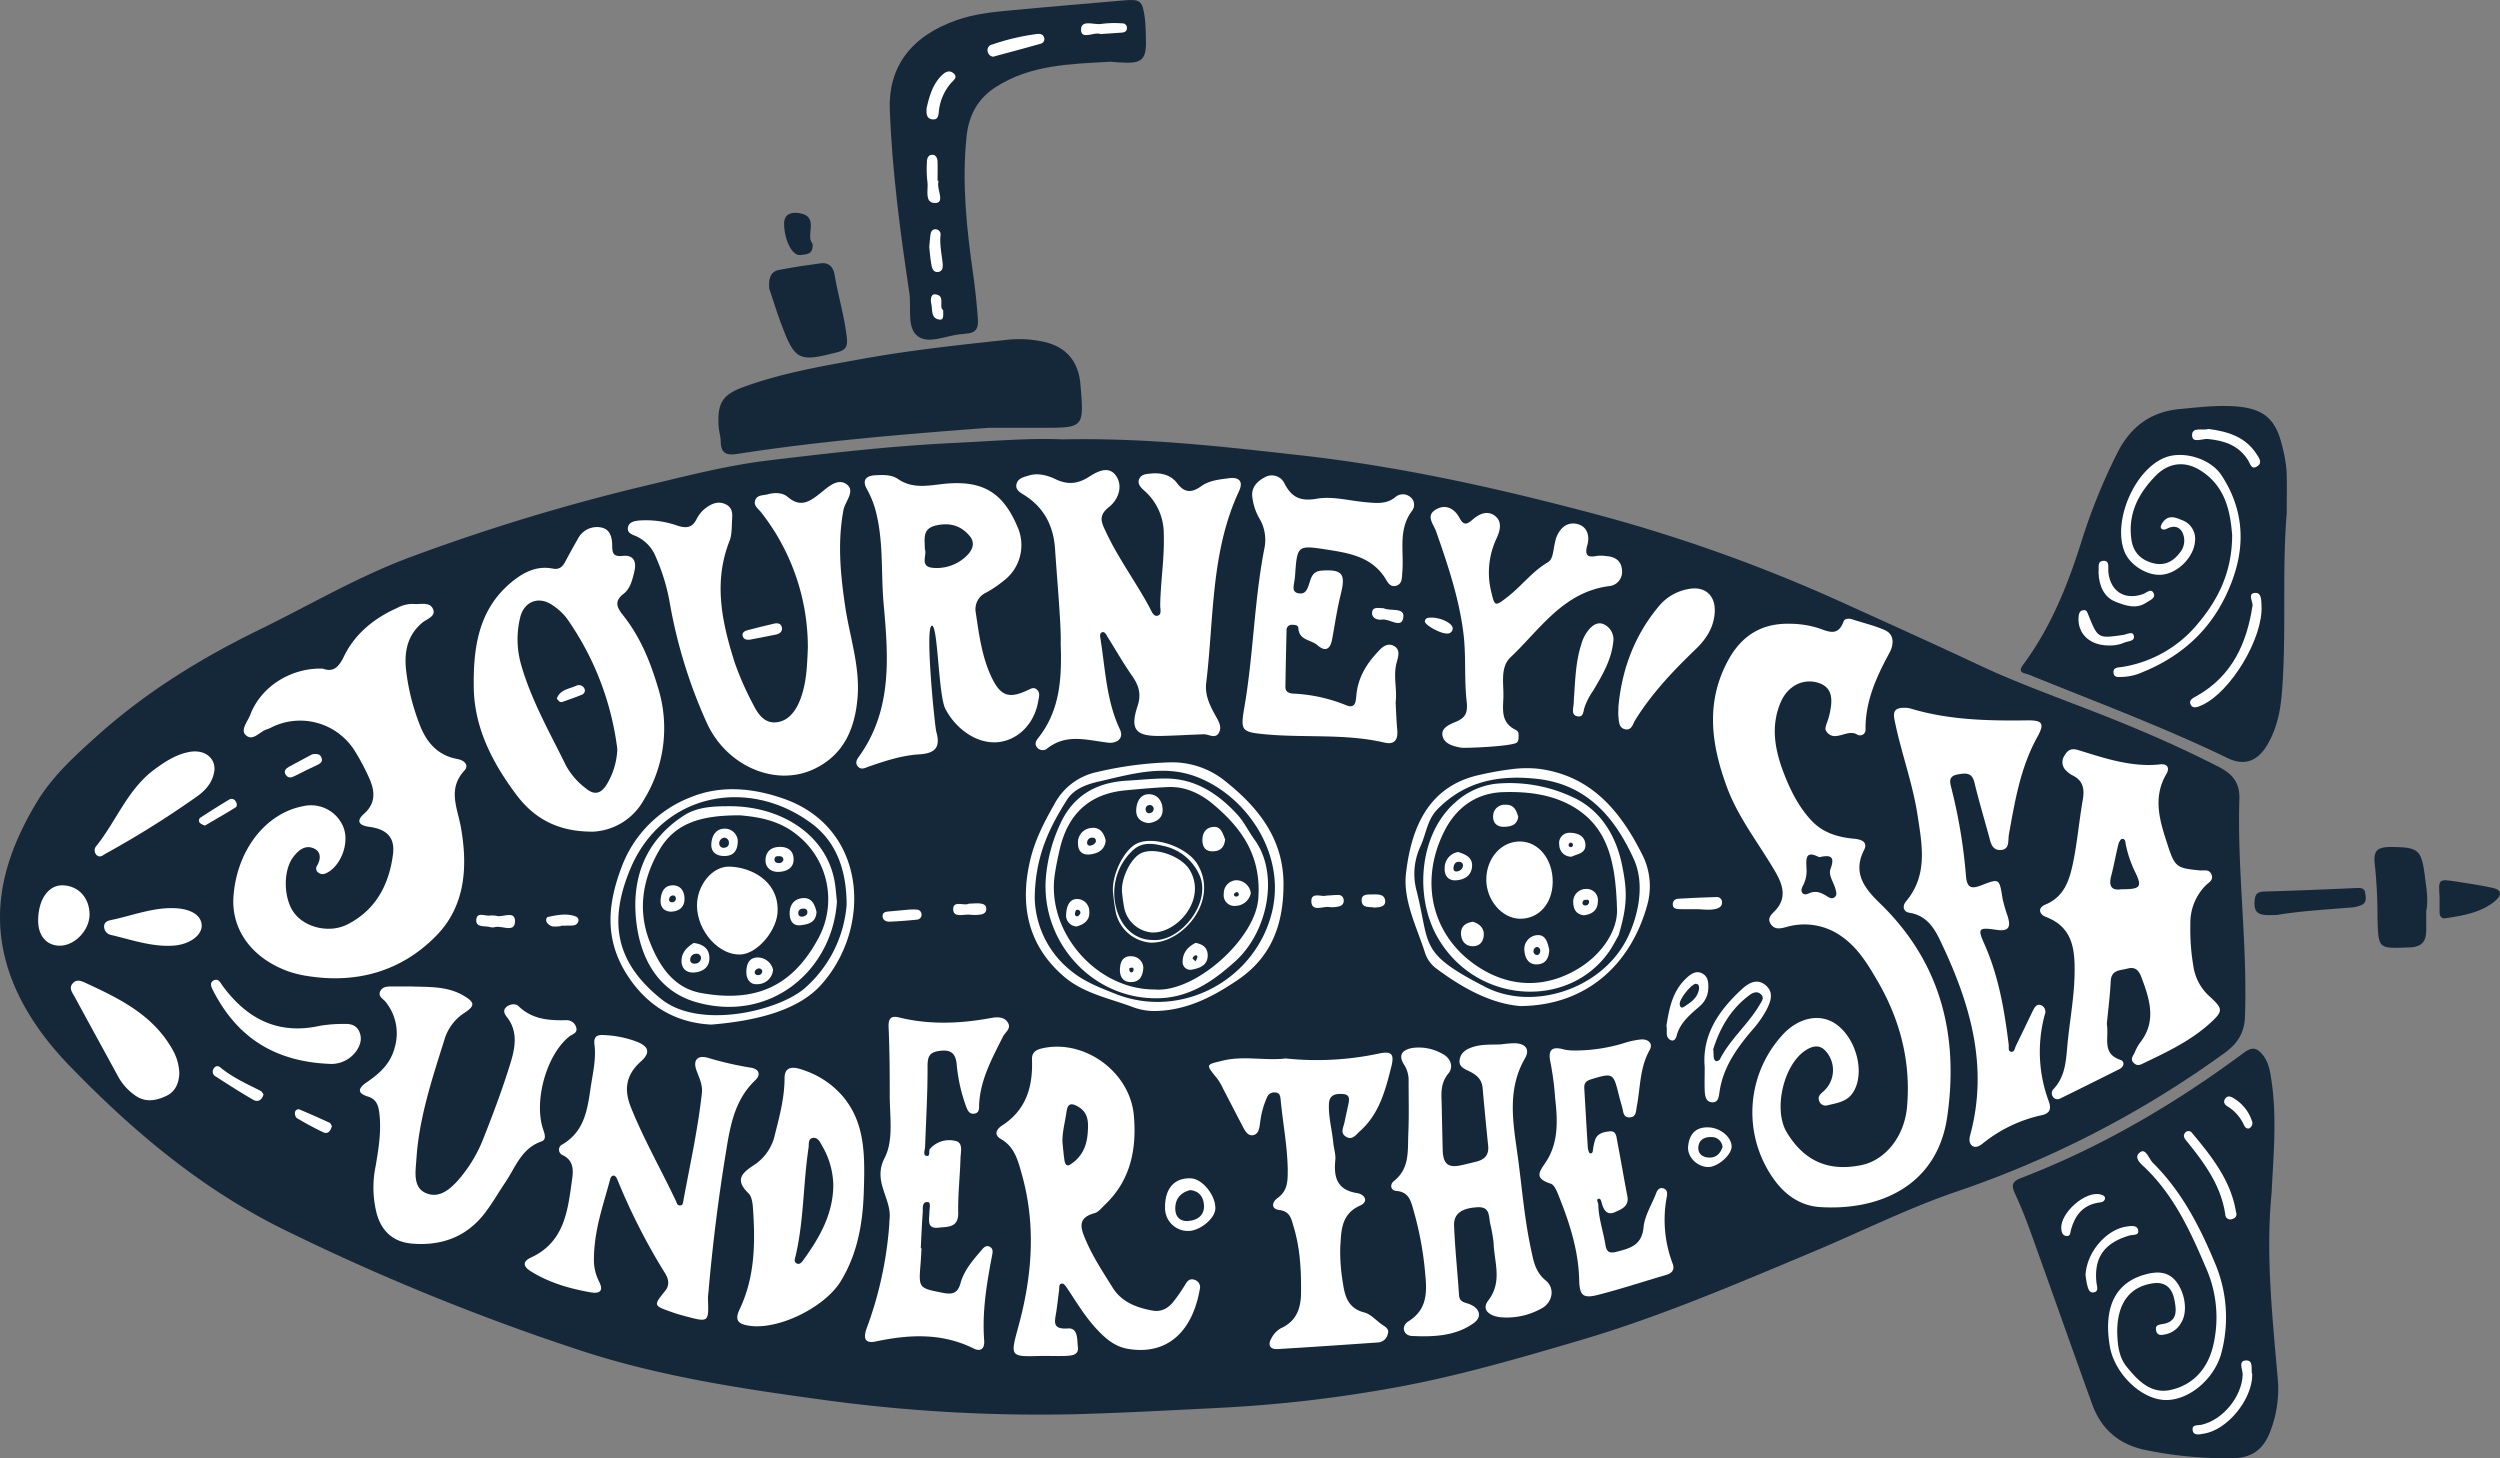 <svg xmlns="http://www.w3.org/2000/svg" viewBox="0 0 702.84 409.96">
  <rect x="0" y="0" width="702.84" height="409.96" fill="#808080" stroke="none"/>
  <defs>
    <style>
      .cls-1 {
        fill: #15283a;
      }

      .cls-2 {
        fill: #fff;
      }
    </style>
  </defs>
  <g id="Layer_2" data-name="Layer 2">
    <g id="sub">
      <g>
        <path class="cls-1" d="M664,254.39a8.28,8.28,0,0,1-2.76.72c-7.47.61-15,1.07-21.1,2.12-3.89.09-6.56.39-6.31-3.67.12-2,.6-2.86,2.73-2.92,8.76-.24,17.52-.61,26.28-1,1.08,0,1.93.13,2.09,1.35S665.48,253.68,664,254.39Z"/>
        <path class="cls-1" d="M701.36,253.39c-4,3.26-8.93,4-13.81,4.77-1.22.2-1.69-.61-1.7-1.71,0-1.44,0-2.87,0-4.3-.34-5.07-.33-5.09,4.84-4.29,3.3.51,6.6,1,9.87,1.7C703.65,250.16,703.28,251.82,701.36,253.39Z"/>
        <path class="cls-1" d="M682.1,256.18c0,1.76,0,3.52,0,5.27,0,3.21-1.16,4.79-4.83,4.91-8.65.3-8.6.52-8.87-8.07a141.69,141.69,0,0,0-.71-14.83c-.6-4.44.54-5.4,5-5.34,7.2.1,8.06.84,9,8C682.09,249.48,682.77,252.8,682.1,256.18Z"/>
        <path class="cls-1" d="M631.14,285.89c-.17,4.5-2.11,7.45-5.54,10a283.28,283.28,0,0,1-75.89,39.23c-13.56,4.67-26.49,11.14-39.74,16.7-21.48,9-42.86,18.21-65.29,24.85-17,5-34,10-51.47,13.23a382.78,382.78,0,0,1-50.43,5.9c-13.56.68-27.11,1.43-40.68,1.79a446.34,446.34,0,0,1-72.68-4.32c-22-3-44-6.44-65.18-13.26a646.74,646.74,0,0,1-83.42-33.83c-23.89-11.57-43.69-28.31-61.75-47.05C10,289.65,2.41,277.94.47,264.48c-2-13.88,2.57-26.77,9.74-38.75,4.44-7.42,10.68-13.11,17-18.77,13.66-12.28,29.11-21.83,45.58-29.87,14.49-7.07,28.44-15.35,43.65-20.86A569.77,569.77,0,0,1,179.6,137c12.13-2.86,24.16-6.09,36.54-7.57,17.29-2.07,34.59-4.07,52-4.9,10.86-.52,21.7-1.44,30.28-1,24.11-.51,45.67,2.08,67.3,4.48,26.61,3,52.65,8.63,78.45,15.39A447,447,0,0,1,516,168.5c13.23,6,26.48,11.95,39.64,18.13,12.68,6,26,10.55,39,15.8,9.93,4,19.72,8.33,29.25,13.23,3.69,1.91,5.83,4.35,5.68,8.92C628.93,245,631.89,265.41,631.14,285.89Z"/>
        <path class="cls-1" d="M637.9,403.3c-1.92,4.36-5,6.56-10.06,6.64a111.37,111.37,0,0,1-24.72-2.3c-7.33-1.52-12.38-5.8-14.91-12.8-5.82-16.07-11.47-32.19-17.26-48.26-1.35-3.76-2.82-7.48-4.5-11.09-1-2.25-.79-3.32,1.66-4.27,22.65-8.71,43.38-20.89,62.81-35.32,2.36-1.76,3.7-1.19,5.17.6,1.8,2.2,2.16,4.93,2.55,7.63,1.5,10.36.49,20.73,0,31.09-1.69,17.3.17,34.48,1.65,51.67A33,33,0,0,1,637.9,403.3Z"/>
        <path class="cls-1" d="M642.88,144.28c-1.38,16.85,0,33.81-1.37,50.67-.43,5.16-1.47,10.11-4.18,14.6s-6.39,5.83-11,3.61c-18.26-8.83-37.26-15.9-56-23.51-1-.42-3.32-.38-1.6-2.71,7.61-10.25,12.36-21.85,16.19-33.91a166.91,166.91,0,0,1,10.36-25.75C599,120,604.56,115.77,612.79,115c5.09-.48,10.17-1.1,15.29-.78,8.27.52,11.78,3.47,13.6,11.49a38.5,38.5,0,0,1,1.15,6.6C643,136.28,642.88,140.28,642.88,144.28Z"/>
        <path class="cls-1" d="M314.59,17.55l-2.38-.2c-11.15.65-22.42.79-32.29,7.14-5,3.22-7.55,7.84-8.18,13.85-1.36,13,0,25.85,1.84,38.68.61,4.27,1.05,8.55,1.35,12.86.2,2.78-.91,3.76-3.37,3.92-.32,0-.63.11-.95.12-4.28.2-9.37,3-12.57.62s-1.77-8-2.39-12.22c-2.56-17.07-4.84-34.2-5.5-51.43C249.7,19.1,255.8,10.25,269,5.64c4.88-1.71,10-2.25,15.06-2.72,10.5-1,21-1.84,31.52-2.78,5-.45,5.59-.05,6.25,4.77.24,1.74.25,3.5.32,5.26C322.43,16.93,321.3,18,314.59,17.55Z"/>
        <path class="cls-1" d="M225,71.7c-2.29.29-4.54-4.27-4.56-8.83,0-3.25,2.82-3.2,4.43-2.92,5.6,1,1.42,6.32,3.57,8.55C228.76,71.69,226.49,71.5,225,71.7Z"/>
        <path class="cls-1" d="M235.33,99.05c-10.81,2.8-11.88,2.35-15.8-8.22-1.32-3.58-2.44-7.24-3.28-9.75-.26-3.26.69-4.77,2.61-5.16,3.91-.79,7.87-1.35,11.82-1.89,2.34-.32,3.59,1,3.95,3.21,1,6,2.82,11.78,3.46,17.84C238.34,97.48,237.72,98.43,235.33,99.05Z"/>
        <path class="cls-1" d="M293.22,120.27H277.89c-23.64,1.81-47.21,3.7-70.6,7.34-3.07.48-4.58-.16-4.67-3.4,0-1.43-.49-2.84-.58-4.27-.42-6.64,1-9,7.25-11.24,10.71-3.87,21.92-5.78,33.07-7.8,13.37-2.41,26.89-3.88,40.39-5.33a31.87,31.87,0,0,1,11,.59c5.91,1.44,9.24,5.24,9.95,11.34,0,.31.06.63.09,1C304.77,120.15,304.65,120.28,293.22,120.27Z"/>
        <path class="cls-2" d="M485.43,221.1c3.2,8.79,9.12,16.11,13.75,24.12,2,3.49,3.2,7.11.05,10.61-1.09,1.2-2.6,2.21-1.37,4,1.09,1.62,2.73,1.22,4.34.79a18,18,0,0,1,15.93,2.92c4.37,3.18,7.1,7.77,9.75,12.32,6.36,10.93,9.39,22.78,8.25,35.39-.77,8.48-6.25,14.92-12.72,16.28-9.31,1.95-16.21-1.07-21.11-9.24-3.82-6.38-.87-19,5.32-23,2.16-1.38,4.12-1.71,5.91.51a8,8,0,0,1-1,11.12c-.77.67-1.49,1.3-1.15,2.38a1.87,1.87,0,0,0,2.17,1.49c2.74-.68,5.69-.94,7.45-3.73,3.33-5.26,1.06-14.75-4.63-19-4.53-3.33-10.77-2.1-15.34,3a32.24,32.24,0,0,0-2.46,40.29c3.18,4.55,7.58,7.65,13.08,8,16.45,1.07,33-5.77,35.8-25.48,3.24-22.76-1.74-43.14-18.74-59.73-4.13-4-8.08-8.44-4.68-15.11,1.14-2.24-.54-3-2.66-3.22-4.55-.4-8.83-1.62-12.08-5.09-3.68-3.92-6-8.67-7.9-13.61-2.43-6.41-3.61-13-.8-19.62,2-4.75,6.5-6.94,10.83-5.44,3.45,1.2,4.22,4.09,2.66,9.78-.34,1.21-1.21,2.87-.74,3.61,2.33,3.64,5.91-.71,8.79,1.08a1.55,1.55,0,0,0,2.34-1.5c-.06-8,3.12-14.86,6.83-21.68,1-1.91,1.46-4.9-1.39-6.18s-6-2-9.06-3c-1-.35-2.23-.33-2.56.57-1.67,4.62-4.68,2.55-7.52,1.72a27.34,27.34,0,0,0-7.61-1.09c-7.51-.17-13.1,3-16.91,9.56C479.36,196.94,481,209,485.43,221.1Zm26,19.89c3.06-.68,4.57-.39,3.2,3.29-.7,1.84,1,3.87,1.43,5.84.18.76.46,1.51-.28,2.11s-1.42.18-2.09-.23c-1.64-1-3.13-1.8-5.29-.78-1.48.7-2.49-.46-1.59-2.1a8.84,8.84,0,0,0,1.07-4.79C507.77,241.64,507.4,238.87,511.45,241Z"/>
        <path class="cls-2" d="M75,205.05c.91-.27,1.74-.81,2.63-1.15a18.11,18.11,0,0,1,22.19,7.34,62.5,62.5,0,0,1,3.83,7.18c1.7,3.71,2.24,7.24-1.38,10.44-2.25,2-1.26,3.22,1.48,3.58,5,.66,7.35,3,6.73,7.77-1.1,8.47-4.8,15.58-12.75,19.65-5,2.56-11.71,1-14.88-3s-3.35-12-.44-15.87c1.4-1.87,3.27-3.5,5.67-2.54,2.15.86,2.22,2.88,1.1,4.85a1.42,1.42,0,0,0,.4,2.09c1.11.7,2,.26,3.06-.44,3.62-2.48,5.52-8.39,3.9-12.4a9.81,9.81,0,0,0-11.28-5.91c-10.64,2-18.69,12.45-19.62,25.39-.67,9.37,5.24,17.44,15.55,21.1a29.64,29.64,0,0,0,5.1,1.24c14,2.28,26.63-1.3,36.45-11.4,8.17-8.41,8.79-19.47,6.81-30.53-1-5.42-3.73-10.65,1-15.8,1.4-1.52,0-2.91-2-3.26-5.9-1.08-9-5.18-10.84-10.4a61.09,61.09,0,0,1-3.58-14.88c-.48-5,.43-9.52,4.54-13,1.25-1.06,3.85-1.75,3.13-3.72-.85-2.35-3.59-1.38-5.54-1.59a9,9,0,0,0-4.6,1.13c-6.49,2.9-11.87,7.25-14.95,13.6-1.56,3.22-3.06,4.52-6,3.45-9-.26-17.38,5.11-20.36,13-.69,1.83-2.8,4.18-1.3,5.66C71.07,208.58,73,205.65,75,205.05Z"/>
        <path class="cls-2" d="M411.41,177.93c.81,6.38.2,12.81.91,19.14.36,3.14-.16,4.66-3,5.84-1.66.69-4.14,1.67-3.8,3.8.39,2.42,3,3.07,5.21,3.48.94.18,12.54-.25,15.35-1.24.69-.24.95-.79.82-2.79-.05-.6-.81-1-1.05-1.11-4.24-2.21-3.17-6.17-3.18-9.72s-.81-7.9,2-10.55c8.31-7.85,14.82-18.34,27.71-20a4,4,0,0,0,3.63-4.39c-.15-2.7-1.88-3.89-4.46-4.05a9.63,9.63,0,0,0-2.39-.09c-2.73.56-3.78.06-2.88-3.09.76-2.7-.21-5.46-3.29-5.93-2.82-.43-4.68,1.61-5.58,4.25a31.72,31.72,0,0,0-.66,3.28c-.28,1.24-.43,2.64-1.64,3.35-4.34,2.54-7.33,6.64-11.25,9.68-3.6,2.79-3.64,2.74-4.64-1.5a22.5,22.5,0,0,1,1.51-14.91c.92-2,1.87-4.87-.73-6.55-2.2-1.42-4.42-.13-6.1,1.34s-2.53,1.4-3.57-.55c-1.51-2.81-4.07-4-6.8-2.29s-.5,4.08.19,6C407,158.71,410.16,168.05,411.41,177.93Z"/>
        <path class="cls-2" d="M288,139.21c5.58,3.52,8.2,8.71,8.62,15.19.53,8.13,1.81,22.39,1.57,26.31.34,9.53,0,18.9-6.37,26.84-.64.8-1,1.74-.24,2.6a2,2,0,0,0,2.65.41c5.33-4.23,10.36-2.69,17.05-1.8,2.44.4,4.83-1,3.57-3.69-3.76-7.94-4.09-16.68-5.42-25.18-.11-.74-.41-1.82.38-2.13s1.22.74,1.62,1.38c2.29,3.65,4.42,7.41,6.89,10.93,1.85,2.66,2.59,5.05,1.5,8.39-2.2,6.68-.58,8.57,6.57,8.44,4-.08,8-.34,12-.47,1.47-.05,3.27,1.45,4.32-.48.84-1.53-.1-3.18-.86-4.52-1.67-3-3.17-5.93-2.74-9.48,2.2-18.11,1.23-36.76,9.23-53.89,1.27-2.71,0-4-2.83-3.62-2.68.37-5.47.59-7.76,2.22-2.6,1.86-4.68,2.06-6.83-.82-1.73-2.31-4.46-3-7.33-2.71-1.28.11-2.69.17-3.31,1.51s.45,2.45,1.38,3.26a16.08,16.08,0,0,1,5.52,12.26c.23,6.74-.92,13.39-1,20.1,0,1,.51,2.63-.84,2.86-1.11.19-1.63-1.35-2.14-2.31-3.86-7.17-8.74-13.73-12.22-21.14-1.33-2.82-2.36-4.64.85-7.17,2.39-1.89,4-5.58,2-8.63s-5.21-1.4-7.65.16c-3.12,2-5.93,2.36-9.48.66-2.12-1-4.84-1.82-7.46-1-1.36.41-3,.73-3.43,2.29C285.32,137.69,286.76,138.42,288,139.21Z"/>
        <path class="cls-2" d="M539.08,229.1c1.28,8.39,3,16.84-3.19,24.27-1.25,1.5-.73,3,1,3.26,4.82.77,7,4.43,8.73,8.13,8.2,17.15,13.46,34.83,8.35,54.06-.3,1.13-.55,2.3.33,3.16s2.06.34,3-.41A39.78,39.78,0,0,1,574,313.52c2.35-.54,2.73-1.79,2-3.85a39.77,39.77,0,0,1-1.13-24.45,2,2,0,0,0-.8-2.5c-1.37-.7-2,.32-2.53,1.38-1.6,3.3-3.18,6.61-4.79,9.91-.33.67-.38,1.82-1.34,1.68s-.61-1.28-.69-2c-1.21-9.68-2.81-19.23-6.83-28.27-2-4.45-1.67-4.75,3.47-4,3.58.54,3.9-1,3.1-3.75a42.57,42.57,0,0,1-1.47-5.05c-.89-5.61-.87-5.71-5.82-3.78-2.88,1.13-4.21.94-4.47-2.7a149.19,149.19,0,0,0-4.09-24.53c-.4-1.64-1-3.43,1.87-3.91,2.35-.4,3.93-.5,4.62,2.35,1.2,5,2.65,9.86,4,14.78.51,1.82.8,4.19,3.23,4.14,2.78-.05,2.13-2.65,2.45-4.4,1.7-9.41,3.25-18.86,8-27.4,2.08-3.78,1.49-4.71-2.87-4.65-11.05.15-22.05-.09-32.76-3.32A6.23,6.23,0,0,0,536,199c-3.49-.2-3.85,1.11-3.34,3.57C534.45,211.5,537.7,220.07,539.08,229.1Z"/>
        <path class="cls-2" d="M210.93,300.14a93.5,93.5,0,0,1-12.07-2.8c-2.74-.71-4.07.69-3.09,3.47.73,2.11,1.81,4.06,1.56,6.43-1.11,10.18-3.34,20.16-5.19,30.21-.11.59-.08,1.41-.93,1.45s-.92-.71-1.18-1.26c-4.16-8.8-9-17.23-12.65-26.31-2.07-5.17-1.34-9.2,2.78-12.9,2.69-2.41,2.35-4.14-1-5.52a29.45,29.45,0,0,0-9.35-1.91c-2.16-.16-2.95.57-2.68,2.7.42,3.38-.19,6.73-.75,10-1.13,6.68-1.28,13.88-8.21,18a1.65,1.65,0,0,0,.09,3.08c3,1.48,2.94,4.18,2.6,6.61-1.22,8.69-2,17.7-11.55,22.13-2.29,1.06-2.51,2.44.1,4,5.15,3.17,10.76,4.76,16.61,5.8,2.83.5,3.69-.59,2.34-3.14a13.43,13.43,0,0,1-1.39-5.82c0-8.62,2.66-15.54,4.51-22.63.14-.55.4-1.31,1.14-1.21.34,0,.74.59.9,1A175.94,175.94,0,0,0,187,358c.85,1.37,1.42,3.19,0,4.91-3.31,4.09-3.27,4.14,1.52,5.85,1.35.49,2.73.9,4.12,1.27,6.63,1.76,6.63,1.75,6.39-4.92a17.55,17.55,0,0,1,.15-1.91q1.65-19.08,4.7-38c1.25-7.65,2.25-15.56,8.38-21.44C214.2,301.93,213.16,300.42,210.93,300.14Z"/>
        <path class="cls-2" d="M355.38,206.41c11.27,1.1,22.71-.25,33.89,2.37,2.77.64,3.79-.82,3.55-3.5s-.31-5.1-.46-7.79c.49-3.66-.77-7.48.31-11.31.43-1.55,1.16-3.73-1-4.68-1.92-.87-3.39.73-4.53,2-3.1,3.33-5.34,7.13-5.8,11.81-.17,1.63-.14,4.13-2.93,2.94A44.58,44.58,0,0,0,363.57,195c-1.24-.08-2.22-.49-2.2-1.94.09-5.27.19-10.54.33-15.8a1.44,1.44,0,0,1,1.4-1.61c.81,0,1.87,0,1.92.95.18,3.46,3.56,3.22,5.35,4.78,2.38,2.07,3.66,1,4.16-1.75.77-4.24,1.4-8.52,2.44-12.69,1.4-5.64.38-6.91-5.41-6.52-2.88.2-3,2.41-3.7,4.27-.48,1.32-1.05,2.38-2.68,2.13-1.87-.29-1.57-1.65-1.36-3,.1-.63.21-1.26.26-1.89.61-8.71.61-8.72,9.25-7.37,6.05.95,12.05,2,15.87,7.64.75,1.13,1.39,2.89,3.13,2.52,2-.43,1.78-2.42,1.91-3.94.51-5.84-1.3-12,2.85-17.32a2.81,2.81,0,0,0-.8-3.89,3.24,3.24,0,0,0-4,.18c-2.5,2.07-5.37,1.7-8.23,1.45-4.62-.39-9.39-1.76-13.79-1-4.62.81-7.05-.3-9.1-4.16a3.94,3.94,0,0,0-5.74-1.77c-2.26,1.2-3.81,3.06-3.31,5.8a15.67,15.67,0,0,0,1.79,5.42,11.82,11.82,0,0,1,1.54,8.76c-2.87,14.76-3.07,29.85-5.62,44.64C348.72,205.32,349,205.78,355.38,206.41Z"/>
        <path class="cls-2" d="M178.87,150.76a10.67,10.67,0,0,1,5.48,5.77,55.19,55.19,0,0,1,4,13.27,140.53,140.53,0,0,0,10.32,33.34c5.5,12.19,19.22,18.15,30.06,13.12,8.58-4,11.65-11.55,12.36-20.16S239,179.36,237.69,171c-1.39-9.2-2.3-18.34-.56-27.64.46-2.41,3.59-5.47.7-7.33-2.61-1.68-5.4,1.24-7.52,2.88-3,2.35-5.44,3.73-8.9.76-1.35-1.16-3.56-1.27-5.53-.71-1.34.38-3.1.08-3.6,1.81-.43,1.44.92,2.26,1.68,3.24a61.51,61.51,0,0,1,13.16,38.17c-.23,5.14-.36,10.28-2.39,15.1-1.32,3.11-3.53,5.74-7,5.81-3.19.06-4.9-2.81-6.18-5.41a83.33,83.33,0,0,1-5-11.41c-3.56-11.23-6.06-22.55-1.45-34.2.68-1.72.59-3.77.7-5.67.1-1.73.32-3.54-1.7-4.58s-3.81-.31-5.38.79a8.84,8.84,0,0,0-2.81,3.18c-1.24,2.58-2.87,2.81-5.43,2a26.73,26.73,0,0,0-10.85-1.45c-1.32.15-2.72.39-3.07,1.84C176.21,149.88,177.68,150.25,178.87,150.76Z"/>
        <path class="cls-2" d="M278.28,350.52c-.85-.46-1.52,0-2.07.62-2.48,2.93-5.12,5.8-6.17,9.6-.76,2.78-2.21,3.27-4.94,2.73-6.83-1.36-6.86-1.21-6.29-8.24.12-1.43.17-2.86.26-4.29l-.21,0c.17-3.34.3-6.69.55-10,.09-1.18-.31-3.1,1.39-3,1,0,.49,1.87.48,2.94,0,2-.85,4.67,2.6,4.26,2.47-.3,5.6.13,5.51-4.22-.11-5.09.5-10.2.64-15.31.05-1.78.87-4.5-1.58-4.89a7.23,7.23,0,0,0-7,2.26c-.5.61.31,2.33-1.13,1.94-.86-.23-.27-1.69-.24-2.61.27-7.5.72-15,.69-22.49,0-2.78.48-4,3.41-4.38,3.12-.41,4.44.65,4.77,3.65a46.72,46.72,0,0,0,2.54,11.67c.47,1.22.89,2.63,2.55,2.3,1.44-.29,1.18-1.7,1.24-2.77.4-6.91,3.67-12.81,6.66-18.81.62-1.23,2.3-2.23,1.53-3.77-.93-1.86-3-1.85-4.69-1.54-8.72,1.62-17.38,2-26.07-.14-2.34-.57-3,.43-2.89,2.84.28,6.38.33,12.76.32,19.15,0,5.91,1.13,12.54-1.44,17.51-3.45,6.67,2,11.39,1.4,17.09-.06.63-.07,1.27-.11,1.91a106.09,106.09,0,0,1-6.34,28.91c-.91,2.55-.71,4.38,2.53,3.7,9.42-2,18.64-2.47,27.61,2,1.9.94,3.07,0,2.9-2.24-.63-8.2.74-16.22,2.27-24.22C279.15,351.72,279.11,351,278.28,350.52Z"/>
        <path class="cls-2" d="M434.57,360c-3-2.44-3.45-5.57-4.15-8.8-1.86-8.58-2.53-17.36-3.71-26-1.25-9.16-3.17-18.7,2-27.62,1.56-2.71,0-4.23-2.9-4.29a32.63,32.63,0,0,0-3.81.32c-2.7.14-5.43-.11-8.07.79-1.82.62-3.22,1.53-3.56,3.46-.38,2.11,1.45,2.68,2.8,3.36,2,1,3.43,2.26,3.64,4.62.49,5.41,1,10.82,1.56,16.22.27,2.56-.9,3.9-3.24,4.49-1.39.35-2.78.71-4.18,1-3.8.9-5.26-.28-5.36-4.29s-.19-8.3-.28-12.45c-.07-3.13-.49-6.15,1.87-9,1.58-1.91.63-4.42-1.76-5.6a13.38,13.38,0,0,0-8.33-1.59c-3.09.55-4,2.16-2.32,4.74a8.06,8.06,0,0,1,1.24,4.53c0,4.95.14,9.9-.08,14.85-.21,4.69.46,9.71-4,13.24-1.34,1.07-.93,2.72.64,2.84,3.71.28,4.15,3.18,4.88,5.64a93.65,93.65,0,0,1,3.21,17.41c.51,5.14.74,10.2-4.65,13.57-2.26,1.42-1.44,4,.87,4.15,6,.27,12.24.11,17.42-3.61,2.44-1.74,1.78-4.18-1.18-5.34-1.32-.52-2.79-.5-2.93-2.5-.43-6.53-1.14-13-1.4-19.57-.14-3.43,2.24-4.92,6.56-5.17,3.49-.21,3.17,2.33,3.56,4.45a41.33,41.33,0,0,1,1,5.65c.18,5.4,2.54,10.84-1.51,16.13-2.11,2.75.66,4.35,3.28,4.68a20,20,0,0,0,11.57-2.39C436.44,366.33,437.31,362.26,434.57,360Z"/>
        <path class="cls-2" d="M115.56,277.33h-5.27c-1.29,0-2.75,0-3.38,1.32-.74,1.52.85,2.14,1.58,3.11A14.09,14.09,0,0,1,111,294.39c-1.17,4.61-4.2,7.34-7.83,9.83-2.12,1.46-3.27,3,.37,4.1,2.81.88,3,3.4,3.23,5.84.35,4.67-.4,9.24-1.19,13.81a29.58,29.58,0,0,0,.35,13.3c1.41,5,4.74,7.92,9.9,8.35,8.16.69,15.17-1.79,20.32-8.38,2.16-2.76,3.89-5.84,5.86-8.75,2.9-4.28,4.54-9.61,10.18-11.58,1.46-.51,1-1.91.55-3.28-2.79-8.05.92-21.15,7.31-26.23.83-.66,2.26-.89,2-2.33a2.78,2.78,0,0,0-2.79-2.26c-5,.12-9.67-.21-13.54-4-.77-.75-2.53-.59-3.53.46-.84.88-.31,1.86.28,2.61,3.2,4,2.38,8.59,1.09,12.81-2.18,7.17-4.83,14.21-7.59,21.19A39.57,39.57,0,0,1,129.48,331c-2.53,3-5.78,6.17-9.79,4.4-3.66-1.62-2.86-6-2.63-9.47.75-11.59,4.39-22.53,7.84-33.49a13.51,13.51,0,0,1,5.54-7.6c3.26-2.11,3.13-3.09-.4-5.09C125.51,277.2,120.49,277.52,115.56,277.33Z"/>
        <path class="cls-2" d="M388.65,372.46c-1.72-1.16-3.24-3-5.11-3.48-4.52-1.16-5.46-4.52-6-8.27a52.1,52.1,0,0,1-.75-10c.31-4.49.1-9.33,5.55-11.76,2.62-1.17,1.25-3.21-.77-3.52-5.72-.88-6.66-4.47-6.16-9.35.15-1.54-.42-3.15-.57-4.74-.34-3.65-1.38-7.21-1.23-10.94.12-2.87,2.16-2.94,4-2.82,2.17.15,1.67,1.88,1.37,3.3s-.68,3.12-1,4.68c-.28,1.35-1.25,2.9.32,3.94,1.83,1.22,2.85-.42,4-1.46,5.47-4.86,7.17-11.47,8.86-18.2.88-3.5.08-4.38-3.41-3.67a83.55,83.55,0,0,1-26.28,1.4c-5.78.7-11.69-.82-17.58.58-5,1.19-5,1-1.71,5.05a16.57,16.57,0,0,1,1.69,2.89c1.78,3.4,3.51,6.81,5.3,10.2.67,1.27,1.43,3,2.91,2.88,1.89-.19,2-2.24,2.21-3.8a24.37,24.37,0,0,1,1.93-6.9,2.17,2.17,0,0,1,2.29-1.34c1.26.06,1.43,1,1.52,2,.62,6.51,1.88,13,2,19.53,0,3.13.11,6-2.84,8.14-1.64,1.17-1.92,3.08.47,3.38,3.07.37,3.4,2.59,4,4.62,1.84,6,2.18,12.25,2.11,18.5,0,4.39-1.22,8.16-5.73,10.15a6.75,6.75,0,0,0-2.57,2.74c-1.11,1.87-.52,3.22,1.76,3.08,9.41-.55,18.81-1.21,28.21-1.86a3,3,0,0,0,2.71-2.36C390.64,373.71,389.61,373.1,388.65,372.46Z"/>
        <path class="cls-2" d="M241.11,215.4c.91,1.14,2,.53,3,.16,4.68-1.63,9.42-3.19,14.38-3.49,4.34-.27,6-1.92,4.75-6.3-.44-1.49-3.3-29.89-1.23-29.88,1.69,0,1.8,19.58,3.76,23.38,2.79,5.42,8.7,10,14.89,9.37,5.62-.61,10.15-5.21,11.21-11.46.21-1.22.74-2.58-.61-3.5-.75-.51-1.46-.05-2.21.3-5.31,2.51-7.66,1.79-10.18-3.36-2.84-5.83-3.62-12.23-4.57-18.54a5.12,5.12,0,0,1,3-5.51,32.81,32.81,0,0,0,4.76-3.21A12.57,12.57,0,0,0,286,148c-4.06-9.61-9.83-13-20.33-12-4.51.45-9,1.59-13.27-1.37-1.76-1.22-4.25-1.14-6.54-1-2.83.21-3.34,1.77-2.15,3.86a26.64,26.64,0,0,1,2.82,7.56c1.85,8.19,1.15,16.55,1.9,24.81,1.34,14.85,2.49,29.79-7,42.92C240.87,213.55,240.38,214.48,241.11,215.4Zm18.89-61c0-3-.78-5.79,3.17-6.68s7,.09,9.41,2.93c1.6,1.86.95,3.87-.74,5.53a12,12,0,0,1-9.59,3.46C258.37,159.3,260.76,155.88,260,154.37Z"/>
        <path class="cls-2" d="M575.19,257.79c7.5,2.86,8.15,9,8.06,15.72s-1.36,13.33-2,20c-.41,4.49-.56,9-3.82,12.54a1.71,1.71,0,0,0-.35,2.18,1.53,1.53,0,0,0,2.08.62q8.38-4.11,16.72-8.31c1.3-.66,1.54-2.13.24-2.57-5.34-1.78-3.13-6.23-3.82-10.1.36-3.74.89-7.86,1.1-12,.17-3.29,2.63-3,4.72-3.57,2.26-.59,3.2.57,3.91,2.44,2.35,6.26,4.37,12.48-.5,18.55a12.58,12.58,0,0,0-1.35,2.54c-.46,1-1.41,1.92-.31,3s2,.43,3.06-.06c6.48-3.11,13-6.21,18.37-11.09,3.8-3.45,3.73-4.07-.24-7.67a14.15,14.15,0,0,1-4.41-8.3,61.21,61.21,0,0,1-.86-11.94,14.92,14.92,0,0,1,4.3-10.83c.85-.85,2.3-1.48,1.63-3.1s-2.15-1-3.35-1.15c-6.54-.61-6.95-1-9-7.23-2.14-6.6-4.27-13.15-.32-19.87,1-1.69.27-2.92-1.73-2.7-8,.87-15.5-1.68-23-4-1.91-.6-3-.12-3.92,1.54a3.21,3.21,0,0,0,.59,4.32,6.67,6.67,0,0,0,1.52,1.16c3.2,1.48,3.59,3.93,3,7.14-1,5.81-1.51,11.74-2.7,17.51-1,4.84-2.47,9.6-7.85,11.78C572.8,255.27,573.3,257.07,575.19,257.79Zm22.48-20.18a32.85,32.85,0,0,0,2.38,7.11c2.32,4.66,1.88,5.28-3.65,5.28-2.8.43-3.62-.89-2.86-3.77s1.27-5.89,2-8.82c.15-.59.63-1.52,1-1.56C597.66,235.75,597.5,236.93,597.67,237.61Z"/>
        <path class="cls-2" d="M468.61,336.39c.18-1,.08-2.07-1.09-2.33s-1.68.7-2,1.61c-1.23,3.12-3.16,6.18-3.46,9.38-.47,5-3.69,5.88-7.48,6.84-2,.51-2.89.26-3.24-1.94-.6-3.77-1.93-7.41-2-11.29,0-.56-.68-1.39,0-1.62s.85.72,1,1.3c.53,1.91,1.51,3.43,3.7,2.43,1.8-.82,4-1.6,3.48-4.43-1-5.17-1.87-10.36-2.86-15.53-.22-1.19-.29-2.91-2-2.75-1.5.14-3.29.41-4.09,2.06a13.1,13.1,0,0,0-.67,2.76c-.13.57,0,1.47-.87,1.36-.28,0-.59-1-.63-1.54-.37-5.57-.67-11.14-1-16.71-.09-1.54.53-2.15,2.05-2.6,5.95-1.78,6.13-1.74,7.6,4.2.3,1.24.66,2.47,1,3.7s.27,2.85,2,2.85c2,0,1.86-1.77,2.13-3.18,1-5.28.81-10.8,3.59-15.74,1.08-1.91-.44-3.09-2.33-3a23.47,23.47,0,0,0-5.11,1.11,47.51,47.51,0,0,1-14.38,2,15,15,0,0,1-2.16-.26c-3.5-1-4.72,0-3.86,3.77a86.46,86.46,0,0,1,1.29,10c.67,5.94.95,11.95-2.24,17.25-1.72,2.85-4.34,5,1,6.69.84.26,1.51,1.64,1.92,2.65,3.2,7.85,5.87,15.86,6.07,24.45.09,4.19,1,5.24,5.14,4.19,6.48-1.64,12.84-3.76,19.27-5.63,1.69-.49,2.5-1.47,1.87-3.17A34.64,34.64,0,0,1,468.61,336.39Z"/>
        <path class="cls-2" d="M335.86,359.81c-1.31-.47-2,.22-2.65,1.33a46.18,46.18,0,0,1-3.26,4.73c-1.45,1.88-3.39,3-5.82,2.6-4.51-.79-8.77-2.38-11.31-6.45-2.69-4.32-5.51-8.58-7.55-13.31-1.46-3.4-2.51-6.31,2.46-7.65,1.12-.3,2-1.52,2.93-2.39,7.24-6.88,8.93-15.71,8.11-25.05-1.07-12.17-13.61-21.32-25.28-19-1.93.38-3.44,1-3.36,3.23.28,7.61-1.58,14.18-8.45,18.6-1.27.82-2.56,2.46-.27,3.78,3.9,2.23,4.82,6.19,5.89,10,4,14.27,2.88,28.47-.95,42.54-2.37,8.75-2.55,8.7,6.67,8.42,2.23,0,4.47.09,6.7,0,1.58-.08,3.6-.24,3.32-2.46-.26-2,.13-5.48-2.81-5.26-4.53.35-3.69-2-3.28-4.62.32-2.05.52-4.12.81-6.17.1-.71-.2-1.8.92-1.83.42,0,.95.73,1.28,1.23,2.67,4,5.12,8.12,8.41,11.63,2.41,2.58,5,4.87,8.73,5.5,11.26,1.9,18.15-5.09,20.19-16.68A2.16,2.16,0,0,0,335.86,359.81Zm-36-47.32c.23-1.83.94-2.57,2.85-1.59,3.38,1.74,3.33,4.59,3.07,7.8-.31,3.79-1.79,6.77-5,8.75-1,.61-1.4-.42-1.51-1.18-.26-1.73-.4-3.47-.58-5.21C298.63,318.13,299.47,315.34,299.84,312.49Z"/>
        <path class="cls-2" d="M145.09,223.33c4.92,6.59,11.49,10.54,21.66,10.48A17.28,17.28,0,0,0,181,224.87a38.29,38.29,0,0,0,3.92-31.78c-2.15-7.25-5-14.14-9.76-20.12-1.58-2-2.68-3.86.12-6,1.95-1.49,2.51-4,3.07-6.36.66-2.78-.28-4.65-3.24-4.33-2.5.27-3-.56-3-2.78s-.46-4.76-3.19-5.22a6,6,0,0,0-6.43,3.16c-1.2,2.08-2.35,4.18-3.48,6.29-.8,1.5-1.59,2.51-3.69,2.11-4.62-.88-8.41,1.19-11.81,4.07-9.08,7.7-10.44,18.31-10.32,29.15C133.29,204.53,138.4,214.36,145.09,223.33Zm25.31-2.51c-1.56,2.34-3.35,2.74-5.59.9a20.28,20.28,0,0,1-5.66-6.43c-4.56-9.3-9.75-18.32-12.63-28.37a25.9,25.9,0,0,1-.3-13.25c1.09-4.65,5.34-6.24,9.2-3.46a15.83,15.83,0,0,1,3.87,3.55,81.1,81.1,0,0,1,14.26,36.84A20.61,20.61,0,0,1,170.4,220.82Z"/>
        <path class="cls-2" d="M225.9,300.85c-1.72-.61-5.31-1.8-5.33,2.19,0,5.49-1.39,10.69-2.71,15.91a13.7,13.7,0,0,1-5.41,8.27c-3.4,2.27-6.29,4.14-2,8.28.89.87,1.13,2.66,1.23,4.05.69,9.78.58,19.51-3.76,28.57-1.52,3.17-.19,4.1,2.45,4.55,8.39,1.43,21.5-5.18,25.94-12.39,5.36-8.7,6.39-18.25,6.57-26.55.32-10.07,0-18.44-5.94-25.51A24.89,24.89,0,0,0,225.9,300.85ZM223.7,353c2.31-10,2.1-20.24,3.61-30.29.15-1-.24-2.66,1.34-2.82,1.3-.12,1.93,1.24,2.46,2.21a22.65,22.65,0,0,1,3.16,10.95c0,8.11-3.76,14.73-8.28,21-.45.63-1.07,1.62-2,1.15S223.52,353.76,223.7,353Z"/>
        <path class="cls-2" d="M101,290c-.9-1.94-2.59-2.21-4.41-2.13a38.66,38.66,0,0,0-6.65.52c-11.75,2.61-20.5-1.93-27.33-11.2-.66-.91-1.17-2.21-2.51-1.57s-.64,2-.17,2.9c6.66,13,17.22,20.11,33.4,20.6a8.75,8.75,0,0,0,6.92-3.73C101.34,293.7,101.87,292,101,290Z"/>
        <path class="cls-2" d="M29.68,240A269.39,269.39,0,0,0,55.54,223.8c2.51-1.83,4.42-4.14,4.76-7.41.16-3.43-2.9-5.74-7-5-3.68.65-6.79,2.66-9.76,4.84-7.6,5.55-10.77,14.47-16.39,21.53a1.86,1.86,0,0,0,0,2.62C28.08,241.24,28.86,240.5,29.68,240Z"/>
        <path class="cls-2" d="M24.11,276.36c-1.1-.51-2.48-1.17-3.57,0-1.33,1.38-.2,2.68.46,3.9,4.1,7.56,8.25,15.1,12.36,22.66a15.57,15.57,0,0,0,4.46,4.92c3,2.26,6.13,1.61,9.06.2,2.69-1.31,3.45-4,3.53-6.26a14.05,14.05,0,0,0-1.78-6.47C43.17,285.41,33.72,280.79,24.11,276.36Z"/>
        <path class="cls-2" d="M455,201.46c.14,1.4.1,3.12,1.8,3.54,1.92.48,2.25-1.48,2.93-2.58,4.66-7.5,10.67-13.84,17-19.92,3-2.89,5.09-6.14,5.34-10.33.29-4.84-2.82-7.51-7.49-6.55a13.87,13.87,0,0,0-8.12,4.69C459.58,178.51,456,188,455,198.6,455,199.55,454.9,200.51,455,201.46Z"/>
        <path class="cls-2" d="M496.41,277c-2.47-2.1-4.9-.6-6.82,1.19-6.39,5.94-11.11,12.74-10.34,21.84,0,2.29-.07,4.36,0,6.42.06,1.42.2,3.21,1.92,3.43,2,.26,2.06-1.73,2.26-3,1-6.74,4.7-12,9-17.08a30.36,30.36,0,0,0,4.16-5.82C497.79,281.6,498.81,279.08,496.41,277Zm-1.48,5.09c-3.21,5.68-8.44,9.9-11.43,15.75-.15.3-1,.61-1.14.47-.87-.67-.47-1.72-.72-3.28,1.79-5.8,4.86-11.36,10.33-15.36.89-.65,2.07-1.08,3.07-.16S495.39,281.31,494.93,282.13Z"/>
        <path class="cls-2" d="M48.43,255.31c-6-.06-11.54,2.2-17.29,3.36-.94.19-1.91.66-1.87,1.83a2.41,2.41,0,0,0,2,2.36c5.72,1.34,11.31,3.36,17.33,3,4.54-.25,8.28-2.87,8.1-5.82S53.26,255.33,48.43,255.31Z"/>
        <path class="cls-2" d="M445.36,199.21a18.51,18.51,0,0,1,2.55-5.06c2.51-4.24,5.06-8.5,5.62-13.56a4.69,4.69,0,0,0-2.27-4.89c-1.71-1-3.06-.23-4.25.94a11,11,0,0,0-2.47,4.57c-1.63,5.07-1.68,10.34-2.08,15.57,0,.63-.06,1.27-.14,1.9-.15,1.14-.34,2.39,1.13,2.7C445.11,201.73,445.13,200.12,445.36,199.21Z"/>
        <path class="cls-2" d="M16.69,265.87c4.22.08,8.46-4.27,8.49-8.73,0-4.69-3.09-8.11-7.52-8.25-4-.12-6.86,3.87-6.94,9.75C10.66,263,13,265.79,16.69,265.87Z"/>
        <path class="cls-2" d="M334.81,331.28c-4.59-.21-7.3,2.8-7.27,8.07a6.44,6.44,0,0,0,6.54,6.72c3.19,0,7.43-3.41,7.59-6.17C341.89,336.2,338.09,331.42,334.81,331.28Zm-.65,12c-2.44.15-3.83-1.21-3.74-3.76.1-2.75,1.66-4.27,4.16-4.94,2.87.26,3.88,2.34,3.91,4.58C338.52,341.66,336.6,343.09,334.16,343.23Z"/>
        <path class="cls-2" d="M477.94,282.81a6.78,6.78,0,0,0,2.32-5c.07-1.65-.11-3.32-1.71-4.15s-3,0-4.27,1.16c-4.07,3.67-5,8.62-5.79,13.56.37,1.45-.47,3.14,1.14,4,.91.49,1.5-.3,1.7-1.08C472.3,287.47,475.19,285.22,477.94,282.81Zm-5.71-.62c0-1.5,3.41-5.69,4.57-5.6.9.08.84.74.87,1.35-.36,2.65-2.4,3.93-4.37,5.19C472.67,283.53,472.22,283,472.23,282.19Z"/>
        <path class="cls-2" d="M480,316.94c-3.57,0-5.1,2.2-5.41,5.36-.28,3,2.57,5.75,5.65,5.8,2.7,0,6.63-3.44,6.58-5.82C486.72,319.49,483.42,316.9,480,316.94Zm.54,8.5c-1.73-.05-3.16-.89-3.08-2.83.09-2.13,1.72-3,3.58-2.94a3.05,3.05,0,0,1,3.23,2.81C483.65,324.31,482.47,325.49,480.5,325.44Z"/>
        <path class="cls-2" d="M73.29,306.7c-3.93-2-8-3.81-11.44-6.69a1.11,1.11,0,0,0-1.66.25,1.54,1.54,0,0,0,.52,2.42c3.45,2.23,6.91,4.44,10.46,6.5,1.31.76,2.43.16,2.92-1.51C73.84,307.36,73.64,306.88,73.29,306.7Z"/>
        <path class="cls-2" d="M476.73,255.6c1.89,0,3.78.39,5.68-.09,1-.26,1.77-.73,1.7-1.91a1.4,1.4,0,0,0-1.57-1.4c-3.63.11-7.27.26-10.9.48a1.47,1.47,0,0,0-1.35,1.65c0,1,.89,1.23,1.69,1.25C473.56,255.64,475.15,255.6,476.73,255.6Z"/>
        <path class="cls-2" d="M139.56,257.47a8.68,8.68,0,0,0-1.79-.09c-1.37.27-3.71-1.16-3.87,1.22-.14,2.18,2.26,1.66,3.71,2a3,3,0,0,0,1.42.08c2-.64,5.78,1.8,5.75-1.75C144.76,255.84,141.12,258.05,139.56,257.47Z"/>
        <path class="cls-2" d="M373.69,255a7.76,7.76,0,0,0,2.83-.2,1.57,1.57,0,0,0,1.24-1.77,1.46,1.46,0,0,0-1.58-1.42c-.94,0-1.89.1-3.45.19-1,.43-4.12-1.12-4.06,1.56C368.74,256.48,371.89,254.74,373.69,255Z"/>
        <path class="cls-2" d="M92.63,315.63c-2.71-1.25-5.45-2.46-8.2-3.62a1,1,0,0,0-1.5.67,1.91,1.91,0,0,0,.5,1.65c2.43,1.42,4.9,2.8,7.46,4,1.26.58,2-.3,2.42-1.7C93.12,316.34,93,315.79,92.63,315.63Z"/>
        <path class="cls-2" d="M56.29,231.44a4.51,4.51,0,0,0,1.34.66c2.87-1.7,5.78-3.34,8.6-5.11.56-.35.37-1.18,0-1.74a1.3,1.3,0,0,0-1.68-.53c-2.73,1.63-5.42,3.34-8.09,5.07A1,1,0,0,0,56.29,231.44Z"/>
        <path class="cls-2" d="M82.85,218.17c2.1-1.07,4.21-2.13,6.35-3.11,1-.46,1.62-1,1.15-2.14-.34-.79-1-1.12-2.57-.86-1.81,1-4.18,2.19-6.51,3.49-.85.47-1.64,1.21-.94,2.26S81.9,218.65,82.85,218.17Z"/>
        <path class="cls-2" d="M210.74,179.85c2.68-.52,5-.95,7.38-1.44,1-.21,1.87-.79,1.72-1.92s-1.11-1.43-2.16-1.18c-2.48.59-5,1.18-7.43,1.83-.75.2-1.66.6-1.47,1.56C209,179.88,210.09,179.9,210.74,179.85Z"/>
        <path class="cls-2" d="M257.77,258.55a1.39,1.39,0,0,0,1.29-1.67,1.37,1.37,0,0,0-1.31-1.16,17.79,17.79,0,0,0-2.11,0l-5.46.5c-.94.09-2.1.12-2.05,1.39.05,1.09,1,1.56,2.06,1.5C252.72,259,255.25,258.81,257.77,258.55Z"/>
        <path class="cls-2" d="M389,171c-1.4,0-3.11-.58-3.26,1.24-.12,1.58,1.57,2.15,2.78,1.95,2.12-.36,5.54,2.75,6-.6C395,170.62,390.79,171.93,389,171Z"/>
        <path class="cls-2" d="M272.79,257.17a11.83,11.83,0,0,0,2.38,0c1-.06,2-.36,2.1-1.48.1-1.53-1.18-1.67-2.31-1.73-.78,0-1.58.05-2.61.1-1.31.71-4.46-1.05-4.37,1.63C268.06,258.16,271.05,256.91,272.79,257.17Z"/>
        <path class="cls-2" d="M160.5,260.21c.79,0,1.62-.1,2-.95a1.13,1.13,0,0,0-.59-1.59c-2.62-1-5.28-.42-7.88.12-.5.11-.66,1.13-.21,1.66a2.83,2.83,0,0,0,1.5,1,11,11,0,0,0,2.35-.08v-.11C158.6,260.22,159.55,260.24,160.5,260.21Z"/>
        <path class="cls-2" d="M389.41,253.11c-.28-1.94-2.35-1.64-3.85-1.65-1.22,0-2.84-.05-2.76,1.69.1,2.29,2.19,1.69,3.58,2C387.86,255.11,389.67,254.91,389.41,253.11Z"/>
        <path class="cls-2" d="M406.89,178.11a1.44,1.44,0,0,0,1.51-1.47c0-1.4-3.36-3.06-6-3-.78,0-1.64,0-1.82,1S405.06,178.24,406.89,178.11Z"/>
        <path class="cls-2" d="M624.58,380.1a39,39,0,0,0-2-25.3c-4.3-10.28-9.33-19.95-17.32-27.88-1.16-1.16-2-4.17-3.57-3-2.19,1.57.5,3.52,1.56,4.56,8,7.81,12.53,17.62,16.8,27.66a34.46,34.46,0,0,1,2.08,22.49c-1.58,6.23-5.51,10.64-11.74,12.1-5.6,1.31-9.3-2.53-12.48-6.45-2.44-3-2.58-6.79-2.69-9.81,0-8.15,3.58-12.73,10-13.68,3.65-.54,5.46,1.46,6.08,4.61.55,2.81,1,6-3,6.78-1.22.24-2.39.21-2.17,1.71.27,1.89,1.83,1.41,3,1.16a6.51,6.51,0,0,0,4.06-3.16c1.85-2.86,1.23-8-1.18-11.33-2.26-3.09-5.31-3.19-8.61-2.34-8.6,2.2-12.12,9.17-10.26,20.24,1.27,7.54,8.54,14.73,15.27,15.12S622.66,387.75,624.58,380.1Z"/>
        <path class="cls-2" d="M625.61,341.48a1.41,1.41,0,0,0,2.12,1.16,1.32,1.32,0,0,0,.91-1.82c-1.44-8.93-6.84-15.66-12.37-22.3a1.21,1.21,0,0,0-2,0c-.62.79-.15,1.5.35,2.12C619.64,326.85,624.42,333.2,625.61,341.48Z"/>
        <path class="cls-2" d="M631.36,382.47c-2.23.12-.82,2.6-.86,4-.2,6.11-5.54,12.74-11.6,14.09-1,.23-2.66-.15-2.49,1.41.21,1.82,2,1.26,3.1,1.09,6.56-.94,13.7-9.56,13.68-16.62C632.68,385.14,633.77,382.34,631.36,382.47Z"/>
        <path class="cls-2" d="M598.68,347.34c1-.28,2.71.07,2.44-1.46s-2-1.22-3.21-1.06c-5.64.78-11.22,7.07-11.59,13.58a22.26,22.26,0,0,0,.42,2.66c.25,1,.54,2.52,1.89,2.28,1.51-.27.87-1.71.76-2.76C588.65,353.56,591.55,349.44,598.68,347.34Z"/>
        <path class="cls-2" d="M591.8,337c0-.81-.58-1-1.21-1.18-4.21-1.2-11.53,5.21-11.08,9.71.08.82.28,1.69,1.17,1.9,1.45.35,1.32-.86,1.56-1.75,1.1-4,3.33-6.86,7.68-7.57C590.69,338,591.53,338,591.8,337Z"/>
        <path class="cls-2" d="M628.12,308.85c-.84-.53-1.8-1-2.52,0s-.1,1.8.81,2.31a11.79,11.79,0,0,1,4.35,4.93c.3.54.47,1.19,1.41,1.18a1.63,1.63,0,0,0,.89-2.26A11.76,11.76,0,0,0,628.12,308.85Z"/>
        <path class="cls-2" d="M608.09,161.54c4.38-.59,8.68-5,9-9.35a5.56,5.56,0,0,0-3.75-6c-1.85-.78-3.66-1.44-5.19.5-.37.47-.81,1.25-.65,1.68.21.6,1.05.62,1.65.3,1.87-1,3.59-.71,4.47,1.16a5.28,5.28,0,0,1-.72,5.47c-1.85,2.47-4.24,3.85-7.49,3.05-3.45-.86-5.63-3-6.17-6.52-1.1-7.3,1.93-13.14,6.85-18.13,3.68-3.72,8.28-4.19,12.68-1.35,7,4.49,8.26,11.67,8.77,18.07,0,10.24-3.87,18-9.44,24.67a34.55,34.55,0,0,1-21.51,12.42c-1.12.17-2.52.06-2.41,1.6s1.58,1.2,2.64,1.19a15.32,15.32,0,0,0,5.55-1.34c12.25-5,20.74-13.49,25.28-26,3.75-10.32,2.92-20.13-3.1-29.33-3.09-4.73-10.78-7-15.86-5-8.57,3.33-14.85,17.88-11.41,26.48C598.89,159.06,604,162.1,608.09,161.54Z"/>
        <path class="cls-2" d="M634.18,166.68c-2.33,0-1,2.07-.89,3.42-1.59,10.65-5.68,19.83-15.55,25.47-1.16.67-2.63,1.22-1.77,2.71.61,1,2,.47,3,0,8.14-3.63,17.33-18.91,16.82-28C635.75,168.79,635.75,166.68,634.18,166.68Z"/>
        <path class="cls-2" d="M620.69,123.42c4.64.43,8.72,1.79,11.35,6,.62,1,.88,2.84,2.63,1.62,1.47-1,.37-2.39-.26-3.37-3.13-4.86-8.07-6.37-13.52-7.07-1.61.54-4.66-.72-4.62,1.79C616.3,124.72,619.13,123.27,620.69,123.42Z"/>
        <path class="cls-2" d="M594.79,169.19c2.76,1.06,5.78,2.18,8.67.19.95-.66,2.78-1.23,1.93-2.74-.72-1.29-1.91,0-2.91.38-5.19,1.82-9.22-.77-9.76-6.28-.11-1.2.44-3.06-1.23-3.07-2.09,0-1.3,2.07-1.52,3.19C590.06,164.84,591.66,168,594.79,169.19Z"/>
        <path class="cls-2" d="M592.93,181.46a9.9,9.9,0,0,0,4.31-.81c1.07-.44,3.07-.35,2.64-2-.33-1.28-2-.28-3-.14-7.08,1-7.08,1.05-9.83-5.79-.25-.6-.43-1.26-1.22-1.19-1.25.11-1.4,1.06-1.47,2.07C584.09,178.18,587.53,181.49,592.93,181.46Z"/>
        <path class="cls-2" d="M279.22,15.94c5-1.35,9.15-2.46,13.29-3.63a1.34,1.34,0,0,0,1-1.83c-.32-.93-1.19-1-2-.92A63.66,63.66,0,0,0,279,12.5a1.62,1.62,0,0,0-1.27,2.18A1.71,1.71,0,0,0,279.22,15.94Z"/>
        <path class="cls-2" d="M262.22,33.57c1.79.14,1.61-1.66,1.79-2.81a14.36,14.36,0,0,1,3.23-7.27c.79-.92,2.27-1.82.68-3-1.19-.92-2.37-.11-3.32.86-2.44,2.5-3.31,5.7-4.09,9C260.43,31.72,260.34,33.41,262.22,33.57Z"/>
        <path class="cls-2" d="M263.07,57.06c2.58-.15.31-3.78.73-5.8a2,2,0,0,0,0-.48h-.22c0-1.75.05-3.51,0-5.26,0-1-.45-2.08-1.59-2s-1.41,1.14-1.4,2.17a29.72,29.72,0,0,0,.12,5.26C261.1,53.19,259.69,57.24,263.07,57.06Z"/>
        <path class="cls-2" d="M309.38,9.58c2.22-.15,4.14-.27,6.05-.42.9-.07,1.49-.52,1.38-1.51a1.23,1.23,0,0,0-1.35-1.08,27.94,27.94,0,0,0-5.72.14c-2.07.42-5.93-1.42-5.81,1.77C304,11.27,307.72,8.86,309.38,9.58Z"/>
        <path class="cls-2" d="M263.86,76.44c1.13-.2,1.25-1.31,1.16-2.28-.25-2.66-.88-5.27-.61-8a1.43,1.43,0,0,0-1.26-1.7c-1-.09-1.41.59-1.54,1.41-.17,1.09-.23,2.19-.36,3.58.16,1.45.28,3.18.59,4.88C262,75.41,262.39,76.7,263.86,76.44Z"/>
        <path class="cls-2" d="M262.93,82.75c-1.32-.14-1.35,1.65-1.11,2.64.4,1.66-.24,4.14,2.34,4.47,1.23.15,1-1.26,1-2.67C263.74,86.33,266,83.08,262.93,82.75Z"/>
        <path class="cls-2" d="M426.23,216.1a84.15,84.15,0,0,0-9.84,1.66c-15.09,3.07-19.7,15.39-21.12,27.86-.86,7.58,3.09,15.09,5.43,22.47a8.85,8.85,0,0,0,3,4.12c7.43,5.56,15.41,9.94,23.69,10.63,18.91-.13,31.08-12,35.62-28.09a19.63,19.63,0,0,0-1.07-14c-6.14-12.36-14.28-22.62-29.32-24.61A32.31,32.31,0,0,0,426.23,216.1Zm33.06,25.36c3.66,8,.62,17.82-2.21,23.09-7.35,13.7-26.28,19.71-39.46,12.94-18.81-9.66-15.47-11.46-19.32-26.88a18.32,18.32,0,0,1,1-12.59c1.63-3.47,1.9-7.5,4.79-10.47,7.82-8,17.46-9.76,28.07-8.58C446.17,220.52,454,229.83,459.29,241.46Z"/>
        <path class="cls-2" d="M420.49,220.34A20.59,20.59,0,0,0,409,225.7c-10,8.87-11.41,26.27-4.89,37.75,10.8,19,37.26,20.53,48.56,3.64.76-1.14,2.39-4.2,2.4-4.2,2.52-8.49,2.39-12.42,1-19.43-1.73-8.75-6.32-16-14.18-19.47A41.64,41.64,0,0,0,420.49,220.34Zm22.8,7.09c8.79,5.76,10.92,15,11.31,28.11.26,5.72-3.91,12.65-11.16,16.94-8.36,4.95-17.62,5.3-26.31.29-14.16-8.16-18.63-24.25-11-39.24,3.32-6.51,8.93-10.6,16.44-10.83C429.83,222.47,437.17,223.42,443.29,227.43Z"/>
        <path class="cls-2" d="M417.85,247.29c0,5.76,4.36,10.89,9.42,11,5.3.09,9.17-4.21,9.25-10.26.08-6.41-3.95-11.43-9.2-11.46S417.88,241.22,417.85,247.29Z"/>
        <path class="cls-2" d="M432.15,262.9a3.92,3.92,0,0,0-3.56,4.56c.18,2,1.22,3.72,3.47,3.67,2.41-.05,3.43-1.71,3.49-4.14C435.11,265.09,434.61,262.71,432.15,262.9Zm.83,4.65c-.07.58-.4,1.05-1.07.91a1,1,0,0,1-.76-1.23,1.09,1.09,0,0,1,1.07-1A1.11,1.11,0,0,1,433,267.55Z"/>
        <path class="cls-2" d="M413.86,243.44c.1-2.45-1.93-3.26-3.92-3.91a4.51,4.51,0,0,0-3.79,4.55c-.14,2,1,3.49,3,3.42C411.58,247.41,413.74,246.23,413.86,243.44ZM409.39,245c-.73,0-.83-.67-.74-1.25.16-.94.67-1.6,1.73-1.44a1,1,0,0,1,.87,1.31A1.88,1.88,0,0,1,409.39,245Z"/>
        <path class="cls-2" d="M442.31,253.92c.08,1.89,1,3.22,3,3.4,2.32-.31,3.83-1.41,3.9-3.82a3.16,3.16,0,0,0-3.37-3.58A3.58,3.58,0,0,0,442.31,253.92Zm3.76-1c.43,0,.75.24.67.77a1,1,0,0,1-1.18.85.67.67,0,0,1-.65-.82C445,253.07,445.48,252.9,446.07,253Z"/>
        <path class="cls-2" d="M441.86,240.84c1.52-.78,4.09-.87,3.85-3.55-.21-2.39-2.33-3.16-4.41-3.16a2.87,2.87,0,0,0-2.93,3.4A3.32,3.32,0,0,0,441.86,240.84Zm-.52-3.89a.64.64,0,0,1,.88.55.75.75,0,0,1-.36.63.68.68,0,0,1-.9-.59C441.07,237.36,441.16,237,441.34,237Z"/>
        <path class="cls-2" d="M414.13,259.14c-2,.21-3.41,1.25-3.4,3.2s1,3.65,3.31,3.69c2.17,0,3.06-1.52,3.12-3.31S415.9,259.67,414.13,259.14Z"/>
        <path class="cls-2" d="M419.77,229.44c-.1,2.09,1.31,3.13,3.31,3,1.76-.08,3.45-.52,3.75-2.79-.51-1.88-1.27-3.51-3.65-3.41A3.2,3.2,0,0,0,419.77,229.44Z"/>
        <path class="cls-2" d="M161.93,192.83c-2,.85-4.42,1.07-5.35,3.47-.08.21.48.7.79,1,.08.09.3.05.62.08,1.8-.66,3.77-1.31,5.67-2.11a1.24,1.24,0,0,0,.67-1.62A1.7,1.7,0,0,0,161.93,192.83Z"/>
        <path class="cls-2" d="M299.27,274.67c5.43,4.6,12.62,6,19.2,8.45a17.21,17.21,0,0,0,7.24,1.08c8.33-.4,15.31-4,22.13-8.61,9.78-6.55,13-15.95,13-27,0-13.08-7.44-22-17-29.47a23.68,23.68,0,0,0-15.34-4.78,101.8,101.8,0,0,0-20.05,2.7,17.63,17.63,0,0,0-12,9c-2.71,4.75-5.26,9.65-6.62,14.95C286.54,253.93,288.7,265.7,299.27,274.67Zm.67-49.77c2-3.19,5.62-4.42,9.15-5.23,8.79-2,17.67-4.69,26.67-1.51,14.35,5.08,25.91,21.65,21.84,38.28-4.7,19.19-25.55,30.24-43.93,23-4.25-1.69-8.63-3.35-12.24-6.24a27,27,0,0,1-10.53-20.64C291,240.63,295.08,232.59,299.94,224.9Z"/>
        <path class="cls-2" d="M324.83,280.65c9.14.09,16-4.56,22.46-10.4,9.18-8.31,12.41-24.57,5.41-34.18-1.69-2.32-2.94-5-4.87-7.1-5.42-5.87-11.82-10.11-20.19-10.1-3.59,0-7.18.4-10.77.6-8.41.47-14.94,4-18.63,11.81a44.72,44.72,0,0,0-4.11,14.41C292.09,264.07,306.46,280.58,324.83,280.65Zm-28.28-34.86c.36-2.41.86-4.8,1.42-7.18,2.3-9.78,8.29-15.47,18.45-16.42,4-.37,8-.75,12-.92,4.86-.2,9.1,1.86,12.63,4.82,8.19,6.86,13.6,14.67,12.7,26.57-.86,11.35-17.84,26.57-29.23,25.52C308.17,278.16,294.1,261.91,296.55,245.79Z"/>
        <path class="cls-2" d="M323.34,265c8.69.47,19.52-11.44,13.38-21.92C334,238.36,325,235,319.94,237c-3.67,1.45-7.28,8.48-7.06,13.51a56.36,56.36,0,0,0,.81,6A10.89,10.89,0,0,0,323.34,265Zm-5.12-25.7c2.58-2.56,5.39-2.3,8.58-1.54A14.3,14.3,0,0,1,337,245.58c4.09,7.82-5.12,19.41-13,18.68-4.22,0-7.83-2.66-9.58-7.14A16.39,16.39,0,0,1,318.22,239.3Z"/>
        <path class="cls-2" d="M323.79,262.15c6.95.38,15.62-9.15,10.71-17.53-2.22-3.78-9.38-6.48-13.43-4.88-2.93,1.16-5.82,6.78-5.65,10.8a47,47,0,0,0,.65,4.78A8.72,8.72,0,0,0,323.79,262.15Z"/>
        <path class="cls-2" d="M322.93,231.41c2.34-.32,4-1.51,3.93-3.85s-1.44-4.32-3.93-4.28-3.46,2.39-3.5,4.58S320.85,231.18,322.93,231.41Zm-.11-5a1.08,1.08,0,0,1,1.52,1,1.18,1.18,0,0,1-1,1.17.92.92,0,0,1-1.22-.81A1.1,1.1,0,0,1,322.82,226.4Z"/>
        <path class="cls-2" d="M306.48,240.2c2.26-.28,4.12-1.26,4.37-3.9-.5-2.26-1.78-3.87-4.13-3.52a4.08,4.08,0,0,0-3.65,4.54C303.14,239.55,304.5,240.44,306.48,240.2Zm-.83-3.57a1.39,1.39,0,0,1,1.53-1.13c.7,0,.95.44.93,1.08a1.91,1.91,0,0,1-1.62,1.15C305.65,237.8,305.56,237.13,305.65,236.63Z"/>
        <path class="cls-2" d="M347.48,254.66a4.45,4.45,0,0,0,4.17-3.57,4.13,4.13,0,0,0-4.19-3.62,3.68,3.68,0,0,0-3.41,3.77A3,3,0,0,0,347.48,254.66Zm-.54-3.32c.1-.27.52-.47.84-.59.08,0,.41.31.47.53.14.5-.22.7-.68.8C347.18,252,346.77,251.8,346.94,251.34Z"/>
        <path class="cls-2" d="M336.13,265.08c-2,1-3.56,2.56-3.64,5.1a2.18,2.18,0,0,0,2.8,2.38c2.11-.43,4.27-1.25,4.24-4C339.51,266.55,338.29,265.46,336.13,265.08Zm0,5.17a8.33,8.33,0,0,1-.87-.81,1.8,1.8,0,0,1,.66-.81c.37-.17.81,0,.69.52A7.06,7.06,0,0,1,336.15,270.25Z"/>
        <path class="cls-2" d="M341.2,239.34c2.11-.13,3-1.3,3.24-3.34-.72-1.63-1.07-3.84-3.57-3.51-2,.25-2.86,1.84-2.84,3.75S338.92,239.49,341.2,239.34Z"/>
        <path class="cls-2" d="M302.58,252.74c-2.09.16-2.75,2.32-2.84,4.21a3.09,3.09,0,0,0,3,3.51c2.1-.65,3.68-1.75,3.5-4.21A3.46,3.46,0,0,0,302.58,252.74Zm.56,4.81c-.78.22-.94-.26-.93-.64s.18-1,.43-1.08a.8.8,0,0,1,1.09.86C303.71,257,303.3,257.34,303.14,257.55Z"/>
        <path class="cls-2" d="M318,268.84c-2.41-.13-3.08,1.73-3.15,3.69s.87,3.66,3.21,3.57,3.19-1.55,3.37-4.05A3.37,3.37,0,0,0,318,268.84Zm.69,3.94c-.15.4-.43.77-.84.53-.26-.14-.36-.61-.42-.95,0-.07.42-.32.66-.33C318.5,272,318.8,272.25,318.66,272.78Z"/>
        <path class="cls-2" d="M199.94,288.05c12.28-1,24.25-3.84,30.8-11.07,14.52-16.05,13.07-44-10.12-52.33-8.85-3.17-18-4-26.54-.48a33.61,33.61,0,0,0-19.22,19.33c-3.92,10.24-5.05,20.07,1.14,30.09C181.94,283.2,190.37,287.56,199.94,288.05Zm-22.76-43.71c8.85-21.27,33.11-26.12,51-12.83,6.62,4.93,9.82,12.58,9.84,22.85a34.81,34.81,0,0,1-11.66,23.36c-7.35,6.51-29.69,11.85-40.49,3.13C174.07,271.35,170.5,260.38,177.18,244.34Z"/>
        <path class="cls-2" d="M195.68,281.73c21,6,38.38-9,39.61-28.27-.21-1.85-.32-3.72-.63-5.55-2.33-13.43-15.33-21.32-29.63-21.25-4.43,0-9,.14-12.91,2.7-10.91,7.18-14.71,17.83-13.18,30.2C180.22,269.84,185.28,278.74,195.68,281.73Zm-10.26-42.84c4.49-7.67,12-9.73,22.72-9.67,4.08.39,10.44,1.06,15.81,5.39a23.07,23.07,0,0,1,6,29.4c-7.33,13.46-17.68,17.89-32.8,15.17-7.89-1.42-11.91-7.79-14.56-14.61C179.18,255.7,180.71,246.93,185.42,238.89Z"/>
        <path class="cls-2" d="M208.26,268.34c4.86-.27,10.52-7.16,10.36-12.62,0-8.24-7.61-11.93-13.55-12.08-4.92-.12-9.22,5.38-9.12,11.1C196.07,261.9,202.21,268.67,208.26,268.34Z"/>
        <path class="cls-2" d="M195.31,273.39c2.53-.25,4.34-1.68,4.11-4.47-.19-2.27-1.75-3.48-4.4-3.82-1.73,1.11-3.45,2.57-3.42,5.12C191.63,272.49,193.21,273.6,195.31,273.39Zm.32-5.25a1.21,1.21,0,0,1,1.45,1.13,1.64,1.64,0,0,1-1.6,1.64c-.77.07-1.47-.24-1.44-1.12A1.64,1.64,0,0,1,195.63,268.14Z"/>
        <path class="cls-2" d="M222,256.77c0,1.9.82,3.58,3,3.35s4.39-.71,4.56-3.74c-.48-1.93-1.21-4-3.71-3.89S222,254.31,222,256.77Zm3.5-1.3c.73-.13,1.48.09,1.49.94s-.65,1.11-1.19,1.26c-.79.13-1.25-.11-1.35-.74A1.19,1.19,0,0,1,225.5,255.47Z"/>
        <path class="cls-2" d="M203.61,240.66c2.29,0,3.8-1.13,3.81-4.31a3.67,3.67,0,0,0-3.65-3.39c-2.51,0-3.69,2-3.79,4.38S201.58,240.64,203.61,240.66Zm0-5.16a1.36,1.36,0,0,1,1.31,1.36,1.26,1.26,0,0,1-1.18,1.44,1.2,1.2,0,0,1-1.53-1A1.59,1.59,0,0,1,203.66,235.5Z"/>
        <path class="cls-2" d="M219.11,245.11c2-.14,4-1,4-3.51,0-2.36-1.53-3.53-3.9-3.51s-3.88,1.28-4,3.56S216.83,245.27,219.11,245.11Zm-1.34-3.75c.16-.73.81-.66,1.36-.65s1.08.24,1.11,1a1.23,1.23,0,0,1-1.25.94C218.22,242.64,217.58,242.3,217.77,241.36Z"/>
        <path class="cls-2" d="M213.11,269.18c-2.56-.06-3.29,2-3.28,4.14,0,1.89,1,3.54,3.07,3.37a4.41,4.41,0,0,0,4.44-4.06A4.48,4.48,0,0,0,213.11,269.18Zm.19,4.95c-.63.09-1.17-.23-1.13-.9a1.34,1.34,0,0,1,.78-.86.93.93,0,0,1,1.35.61A1.09,1.09,0,0,1,213.3,274.13Z"/>
        <path class="cls-2" d="M192.44,252.68c0-1.94-.95-3.74-3.21-3.78-2.51,0-3.33,1.86-3.5,4-.15,2,.75,3.25,2.86,3.41C191,256.22,192.45,255,192.44,252.68Zm-3.37,1c-.52,0-1.11-.21-.93-1a1.07,1.07,0,0,1,1.13-.93c.53,0,.64.38.74.79A1,1,0,0,1,189.07,253.64Z"/>
      </g>
    </g>
  </g>
</svg>
